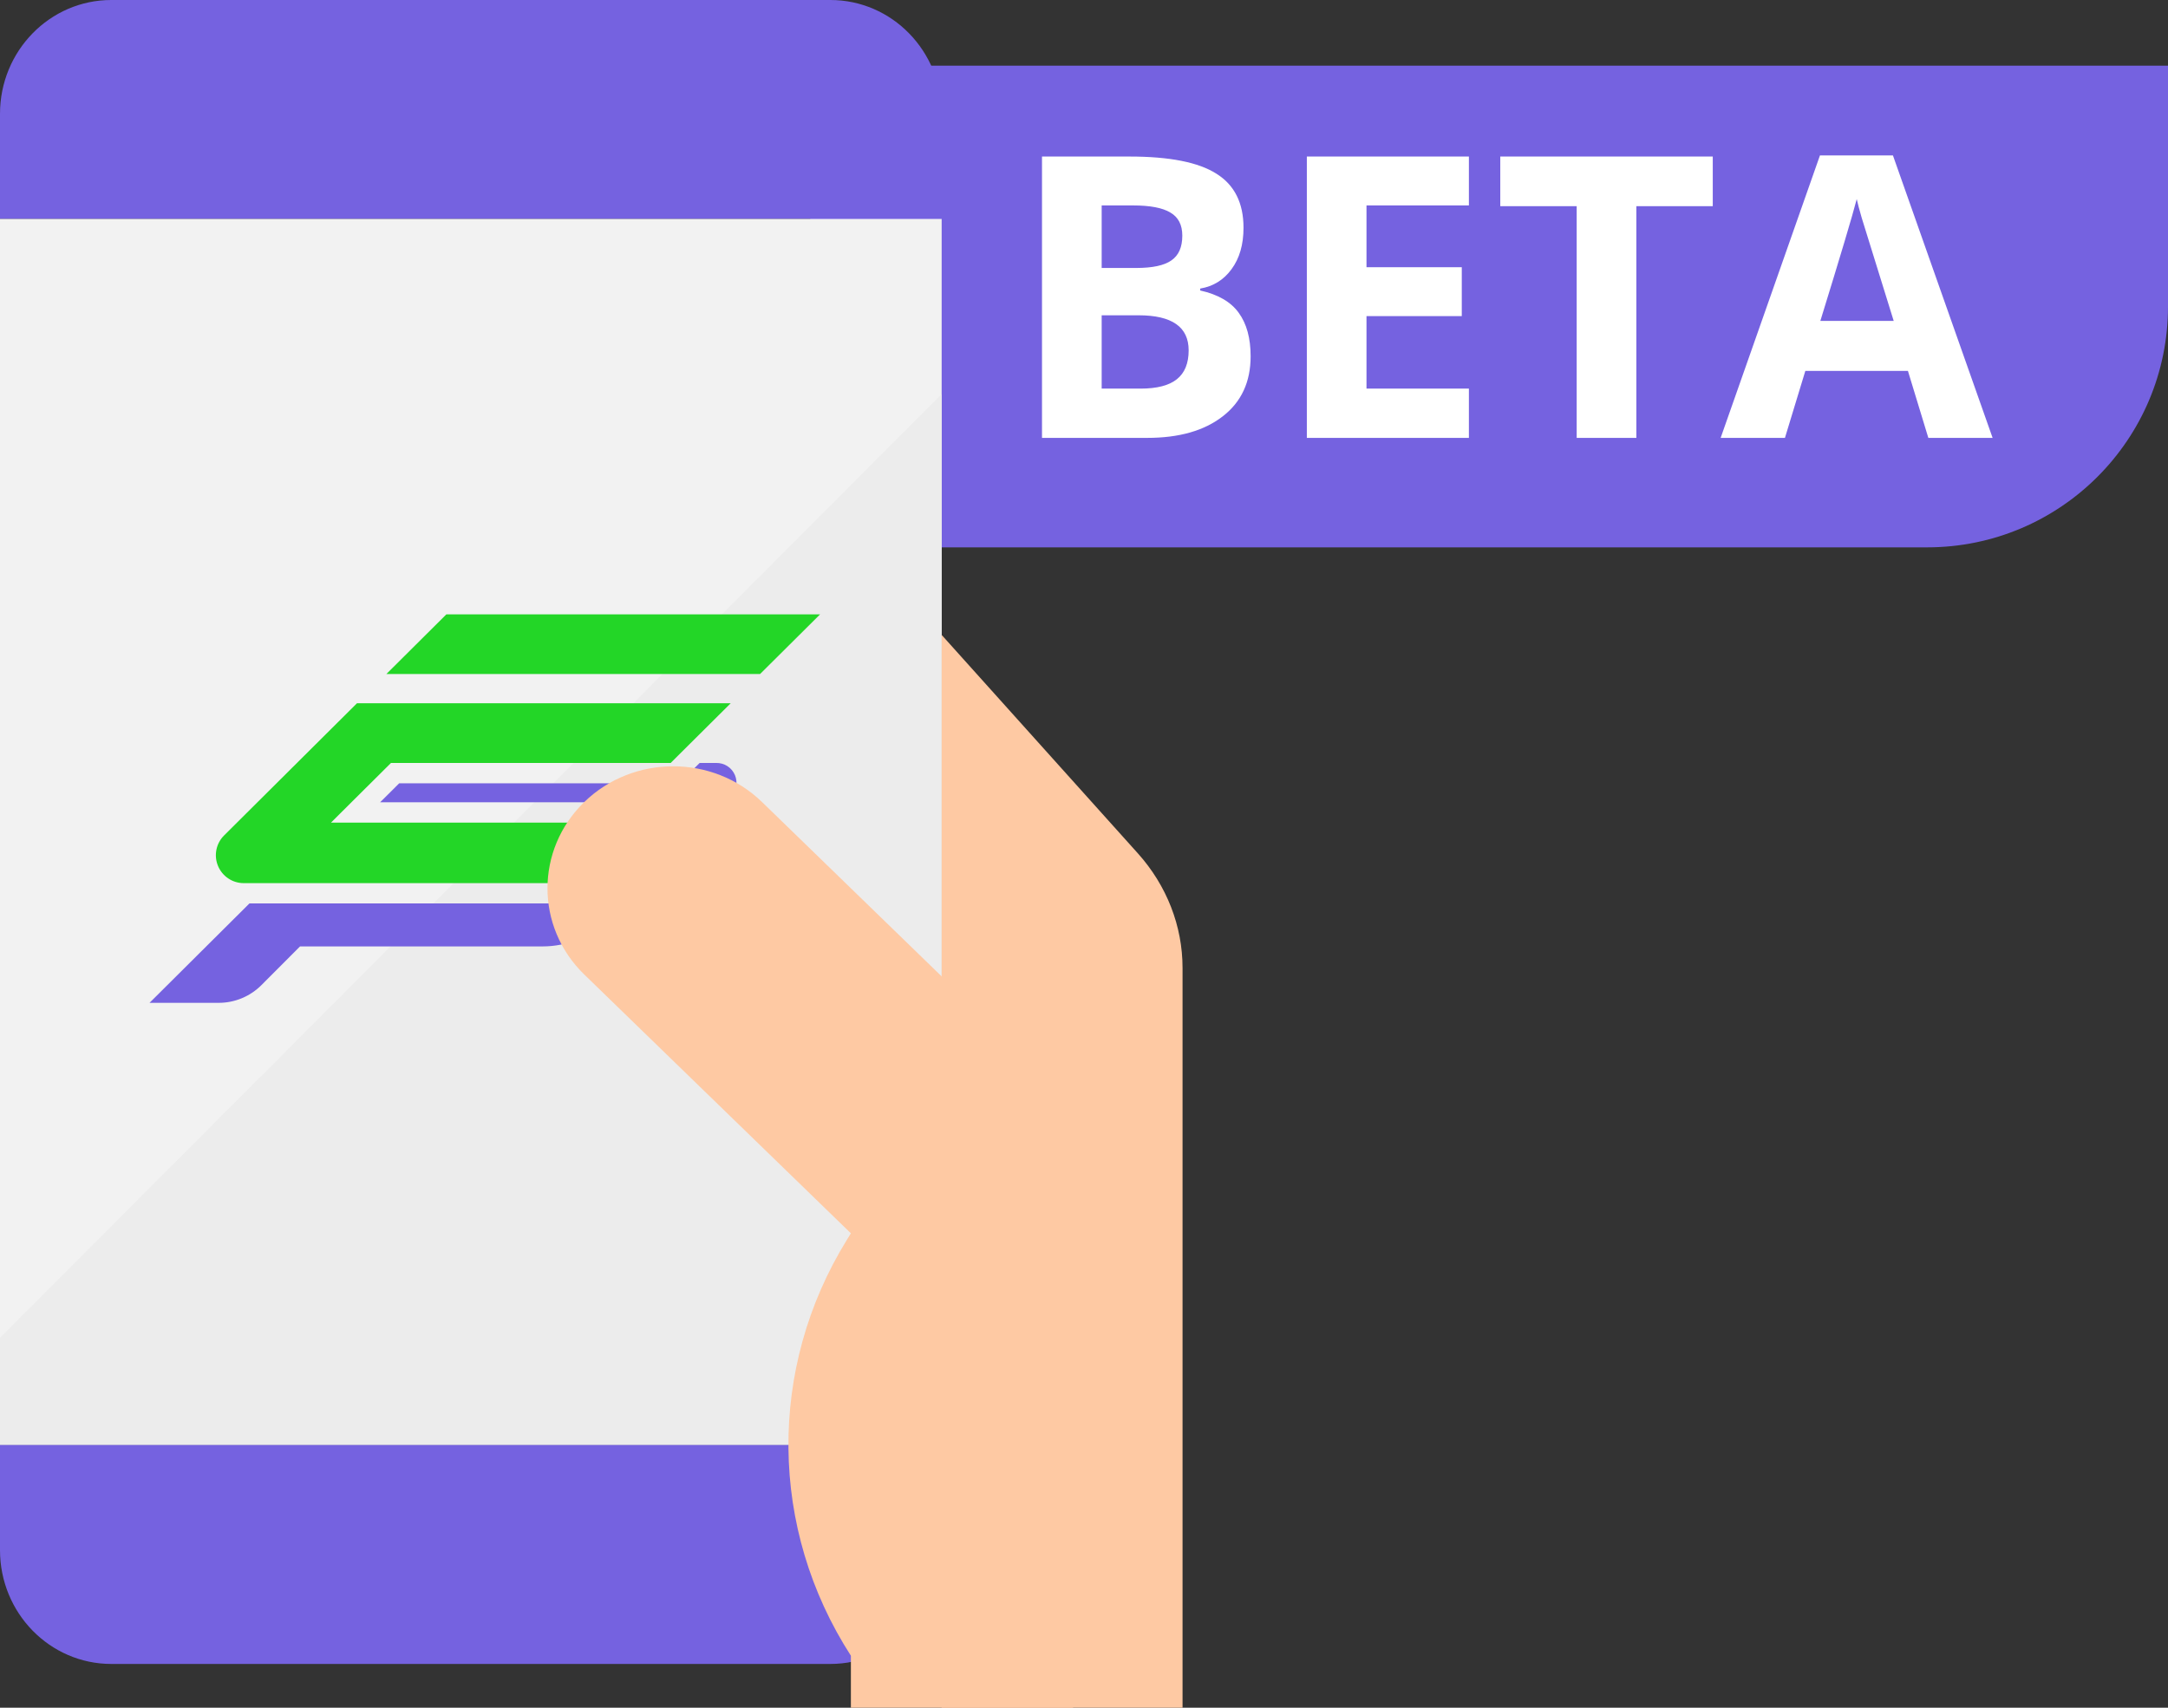 <svg width="99" height="78" viewBox="0 0 99 78" fill="none" xmlns="http://www.w3.org/2000/svg">
<rect x="0" y="0" width="99" height="78" fill="#333333" stroke="none"/>
<path d="M37 3H99V14C99 20.075 94.075 25 88 25H37V3Z" fill="#7562E0"/>
<path d="M47.582 7.15H51.581C53.403 7.15 54.725 7.411 55.545 7.933C56.371 8.448 56.784 9.271 56.784 10.402C56.784 11.17 56.602 11.8 56.239 12.292C55.882 12.784 55.404 13.08 54.807 13.18V13.268C55.621 13.449 56.207 13.789 56.565 14.287C56.928 14.785 57.109 15.447 57.109 16.273C57.109 17.445 56.685 18.359 55.835 19.016C54.991 19.672 53.843 20 52.39 20H47.582V7.15ZM50.307 12.239H51.889C52.627 12.239 53.16 12.125 53.488 11.896C53.822 11.668 53.989 11.29 53.989 10.763C53.989 10.271 53.808 9.919 53.444 9.708C53.087 9.491 52.519 9.383 51.739 9.383H50.307V12.239ZM50.307 14.401V17.75H52.082C52.832 17.75 53.386 17.606 53.743 17.319C54.101 17.032 54.279 16.593 54.279 16.001C54.279 14.935 53.518 14.401 51.994 14.401H50.307ZM67.076 20H59.676V7.15H67.076V9.383H62.4V12.204H66.751V14.437H62.4V17.75H67.076V20ZM74.723 20H71.998V9.418H68.509V7.15H78.212V9.418H74.723V20ZM88.056 20L87.124 16.941H82.439L81.508 20H78.572L83.107 7.098H86.439L90.991 20H88.056ZM86.474 14.656C85.612 11.885 85.126 10.317 85.015 9.954C84.909 9.591 84.833 9.304 84.786 9.093C84.593 9.843 84.039 11.697 83.125 14.656H86.474Z" fill="white"/>
<path d="M43 5.2C43 2.328 40.725 0 37.918 0H5.082C2.275 0 0 2.328 0 5.2V10H43V5.2Z" fill="#7562E0"/>
<path d="M0 10H43V66H0V10Z" fill="#F2F2F2"/>
<path d="M0 61.102V66H43V18L0 61.102Z" fill="#ECECEC"/>
<path d="M0 66V70.8C0 73.672 2.275 76 5.082 76H37.918C40.725 76 43 73.672 43 70.8V66H0Z" fill="#7562E0"/>
<path d="M32.71 34.848H31.949L31.286 35.508L31.016 35.777H18.229L17.828 36.177L17.358 36.643H30.138L28.546 38.234L27.201 39.557L25.759 40.992L25.488 41.263H11.392L6.828 45.804H9.982C10.346 45.805 10.705 45.733 11.041 45.594C11.377 45.455 11.682 45.251 11.938 44.994L13.701 43.227H24.774C25.337 43.228 25.895 43.117 26.415 42.902C26.935 42.687 27.408 42.37 27.806 41.972L33.359 36.401C33.488 36.274 33.577 36.111 33.613 35.934C33.649 35.756 33.631 35.571 33.561 35.404C33.491 35.237 33.373 35.094 33.221 34.995C33.069 34.896 32.892 34.845 32.71 34.848Z" fill="#7562E0"/>
<path d="M20.383 28.06L17.643 30.786H34.707L37.449 28.06H20.383Z" fill="#23D627"/>
<path d="M11.13 40.337H25.101L26.543 38.902L27.879 37.573H15.114L16.097 36.594L17.854 34.847H30.625L33.367 32.121H16.301L10.233 38.158C10.054 38.336 9.932 38.563 9.882 38.811C9.833 39.058 9.857 39.315 9.954 39.548C10.05 39.781 10.213 39.981 10.422 40.121C10.632 40.262 10.878 40.337 11.13 40.337Z" fill="#23D627"/>
<path d="M43 29L51.961 38.978C53.278 40.446 54 42.296 54 44.207V78H43V29Z" fill="#FEC9A3"/>
<path d="M34.797 36.632C32.556 34.456 28.922 34.456 26.681 36.632C24.44 38.808 24.44 42.336 26.681 44.511L38.855 56.331L38.673 56.628C35.048 62.49 35.119 69.83 38.855 75.624V78H49V50.421L34.797 36.632Z" fill="#FEC9A3"/>
</svg>
